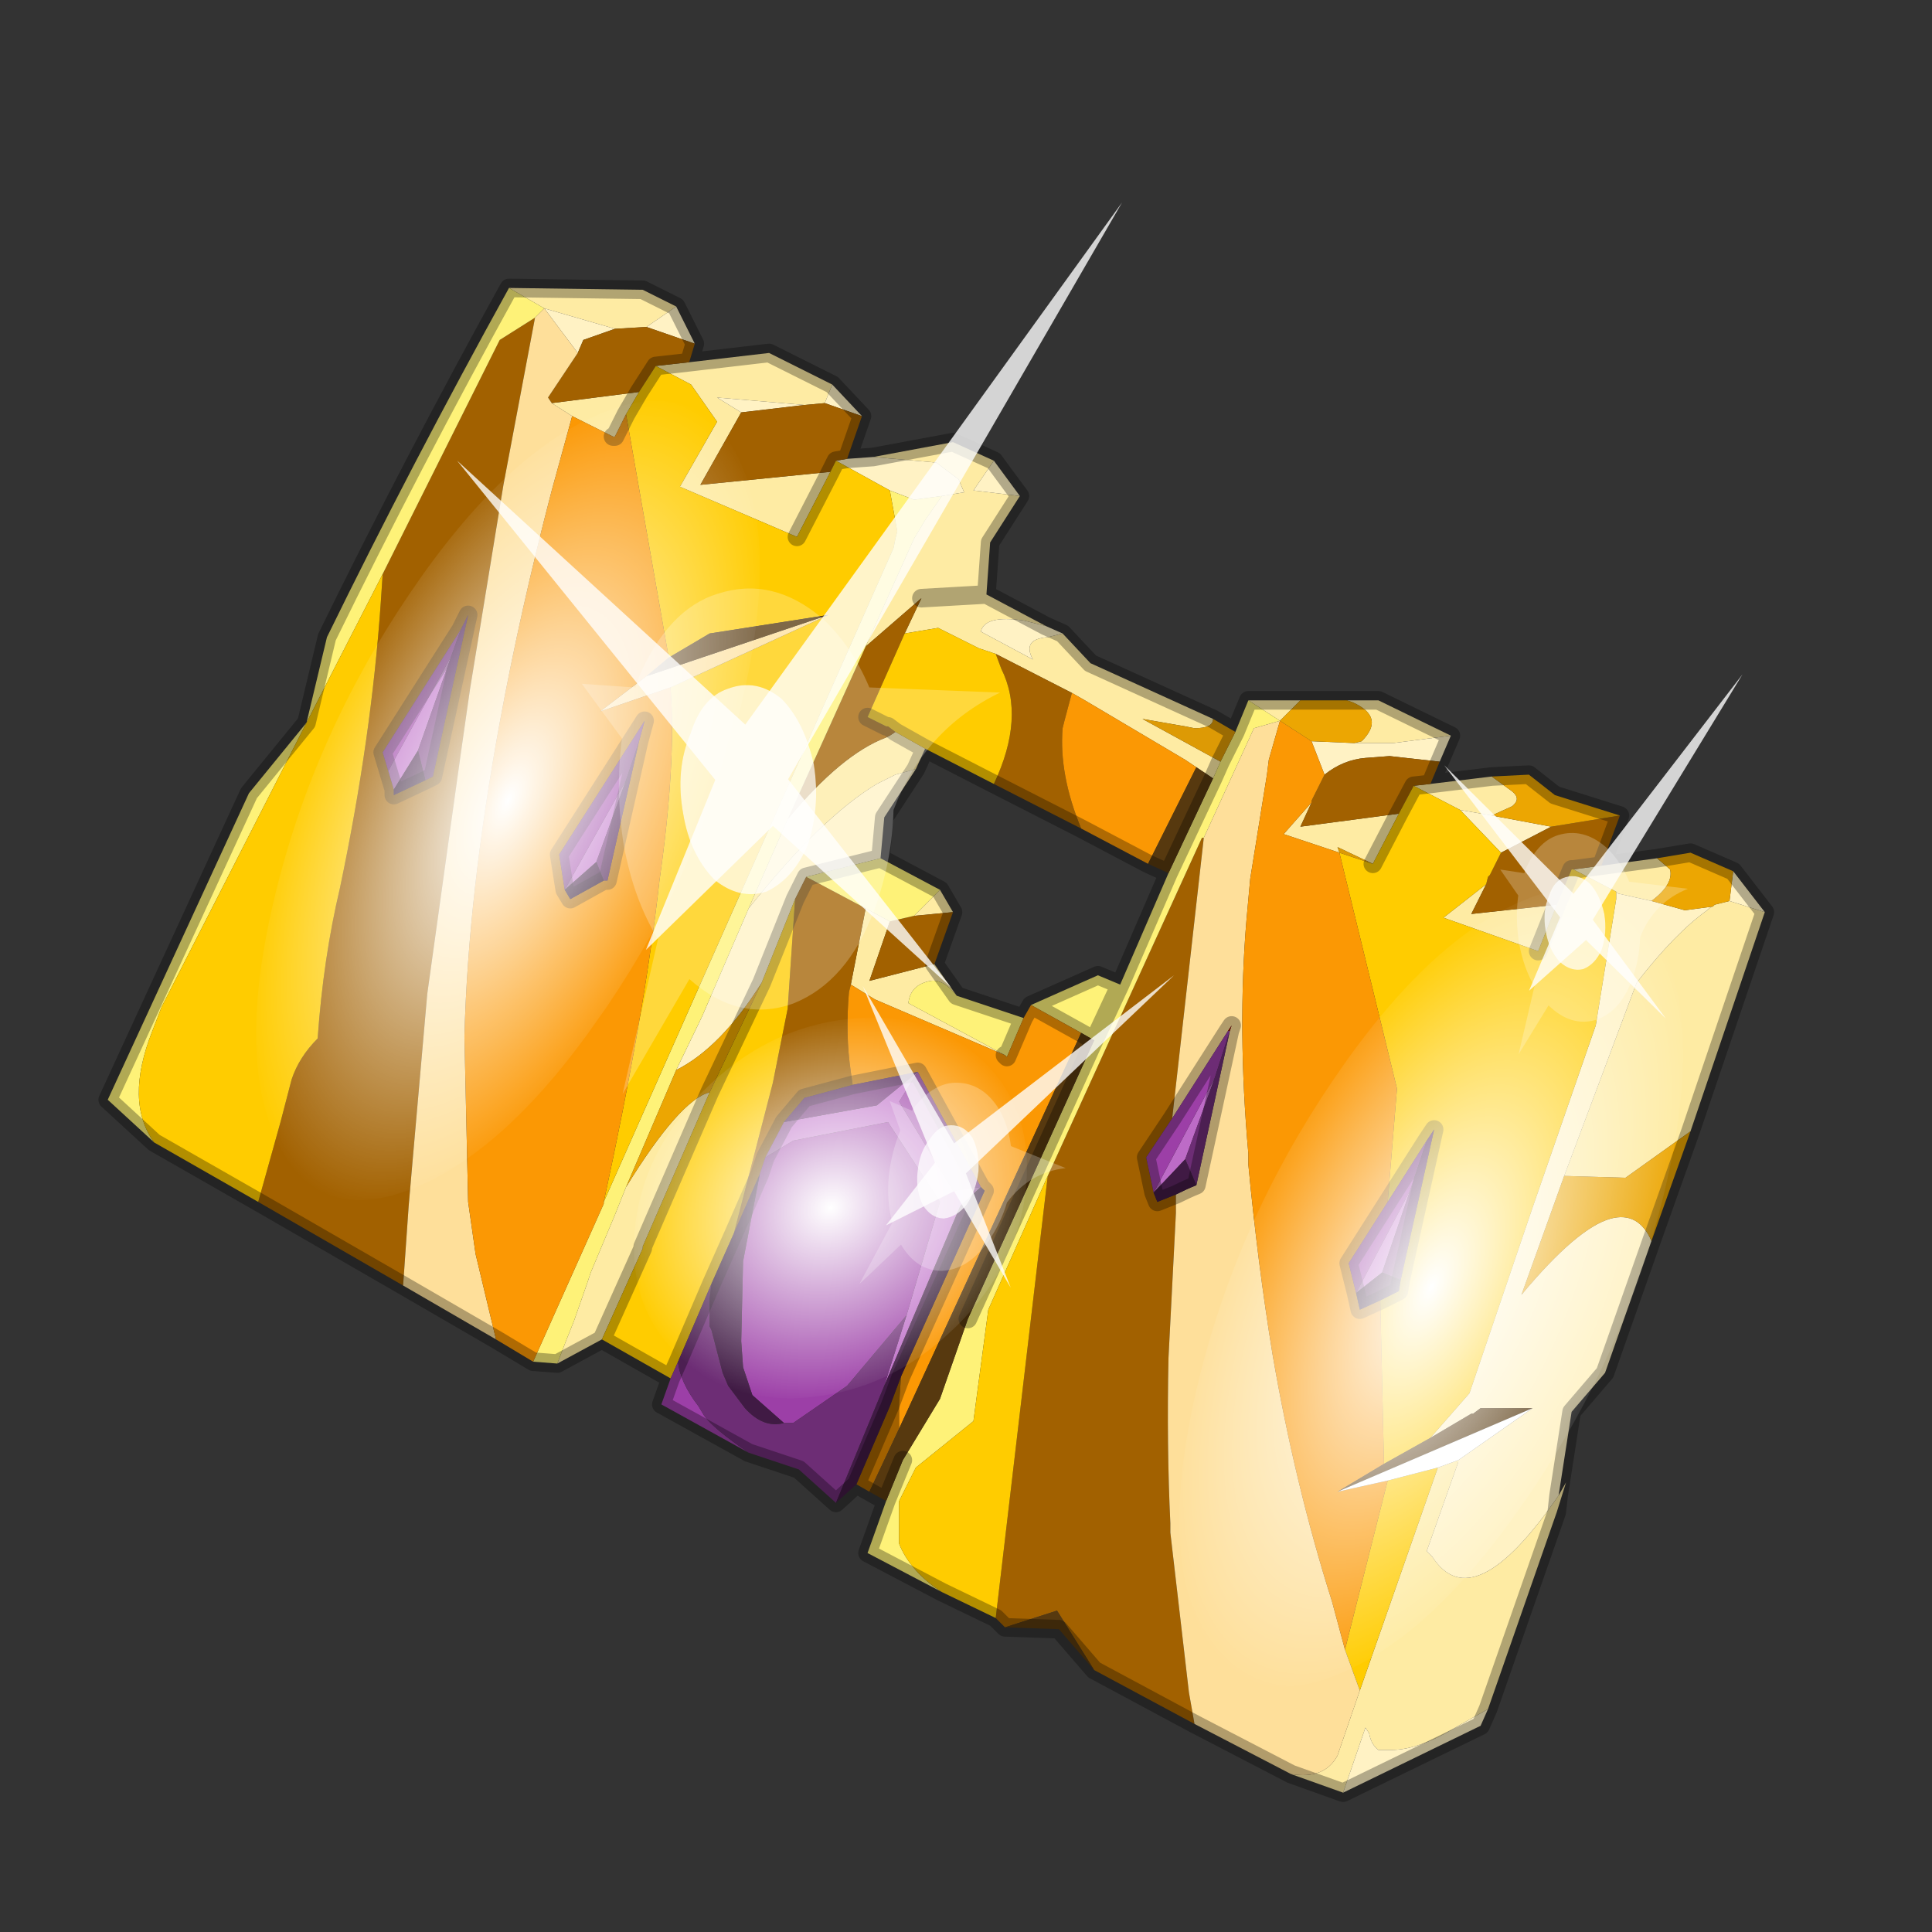 <?xml version="1.0" encoding="UTF-8" standalone="no"?>
<svg xmlns:xlink="http://www.w3.org/1999/xlink" height="520.0px" width="520.0px" xmlns="http://www.w3.org/2000/svg">
  <rect width="100%" height="100%" fill="#333333" stroke="none"/>
  <g transform="matrix(10.0, 0.0, 0.0, 10.0, 0.0, 0.0)">
    <use height="52.0" transform="matrix(1.0, 0.0, 0.0, 1.0, 0.0, 0.0)" width="52.0" xlink:href="#shape0"/>
    <use height="136.85" transform="matrix(-0.059, 0.145, -0.073, -0.019, 47.892, 25.193)" width="148.25" xlink:href="#sprite0"/>
    <use height="136.85" transform="matrix(-0.059, 0.145, -0.073, -0.019, 23.042, 12.093)" width="148.25" xlink:href="#sprite0"/>
    <use height="136.85" transform="matrix(-0.028, 0.068, -0.07, -0.018, 29.218, 28.701)" width="148.25" xlink:href="#sprite0"/>
    <use height="20.95" transform="matrix(-0.314, -0.109, -0.118, 0.496, 31.6, 26.25)" width="24.45" xlink:href="#sprite1"/>
    <use height="20.95" transform="matrix(-0.332, -0.024, 0.015, 0.51, 46.9, 18.15)" width="24.45" xlink:href="#sprite1"/>
    <use height="20.95" transform="matrix(-0.74, 0.007, 0.033, 1.139, 30.2, 5.45)" width="24.45" xlink:href="#sprite1"/>
  </g>
  <defs>
    <g id="shape0" transform="matrix(1.0, 0.0, 0.0, 1.0, 0.0, 0.0)">
      <path d="M52.0 0.0 L52.0 52.0 0.0 52.0 0.0 0.0 52.0 0.0" fill="#795fa9" fill-opacity="0.0" fill-rule="evenodd" stroke="none"/>
      <path d="M44.6 23.1 L44.95 23.4 Q45.05 23.8 44.45 24.25 L43.55 24.05 43.5 24.0 42.35 23.4 43.1 23.3 44.6 23.1 M46.1 24.4 L46.15 24.35 46.55 24.25 47.5 24.55 45.5 30.45 43.75 31.7 42.1 31.65 44.05 26.45 Q45.1 25.1 45.95 24.5 46.05 24.4 46.1 24.4 M41.95 40.25 L42.15 39.9 41.9 40.7 40.05 46.0 Q39.6 46.25 39.25 46.45 38.2 47.1 37.45 47.1 L37.1 47.1 Q36.9 46.95 36.85 46.65 L36.75 46.5 36.15 48.25 34.75 47.75 Q35.65 47.9 36.0 47.25 L36.6 45.5 38.7 39.5 39.25 39.3 39.25 39.35 38.4 41.75 38.55 41.9 Q39.65 43.6 41.95 40.25 L41.9 40.7 41.95 40.25 M16.2 36.05 L15.0 36.7 15.25 36.05 15.45 35.55 15.8 34.55 15.9 34.25 16.55 32.7 16.85 31.95 Q18.3 29.6 19.1 29.4 L17.3 33.55 17.3 33.6 16.2 36.05 M13.7 7.75 L17.3 7.8 18.2 8.25 17.4 8.8 16.55 8.85 14.65 8.3 13.7 7.75 M18.55 9.75 L20.7 9.5 22.4 10.35 22.2 10.85 21.65 10.9 19.3 10.7 19.95 11.1 18.85 13.05 22.35 12.7 21.45 14.45 18.3 13.1 19.3 11.35 18.6 10.35 17.65 9.85 18.55 9.75 M23.5 12.3 L25.65 11.9 26.75 12.4 26.2 13.2 27.45 13.35 26.65 14.6 26.55 16.0 28.15 16.85 27.55 16.7 Q26.5 16.55 26.4 17.0 L27.8 17.75 Q27.5 17.2 28.2 17.15 L28.6 17.05 29.35 17.85 32.65 19.35 Q32.65 19.6 32.15 19.6 L31.9 19.55 30.75 19.35 32.85 20.5 32.65 20.95 32.2 20.65 32.05 20.55 31.9 20.45 29.2 18.85 28.85 18.65 26.8 17.6 26.35 17.45 25.25 16.9 24.35 17.05 24.8 16.1 23.3 17.4 24.6 14.5 24.9 14.0 25.35 13.35 25.95 13.25 25.8 12.9 25.2 12.45 23.5 12.3 M33.6 18.85 L35.0 18.85 34.45 19.4 33.6 18.85 M36.25 18.85 L37.1 18.85 39.05 19.8 37.5 20.0 36.7 20.0 36.45 20.0 36.65 19.95 Q37.3 19.3 36.4 18.9 L36.25 18.85 M38.5 21.1 L40.15 20.9 40.7 21.3 Q40.95 21.5 40.7 21.7 L40.15 21.95 39.3 21.8 38.05 21.15 38.5 21.1 M26.55 16.0 L24.8 16.1 26.55 16.0 M17.2 10.55 L16.85 11.15 16.55 11.75 16.5 11.75 15.4 11.2 14.85 10.85 17.2 10.55 M22.9 26.5 L23.3 24.45 23.95 24.8 23.4 26.4 25.15 25.95 25.75 26.8 Q25.4 26.35 25.05 26.4 24.5 26.5 24.45 27.0 L27.05 28.4 23.55 26.9 22.9 26.5 M24.65 20.7 L24.1 20.85 23.6 21.1 Q22.1 22.0 20.15 24.45 L21.2 22.05 Q22.65 20.3 23.85 19.85 L23.95 19.8 24.1 19.7 24.9 20.15 24.65 20.7 M25.3 23.95 L25.65 24.55 24.6 24.65 25.3 23.95 M36.05 22.95 L34.55 22.45 35.3 21.6 35.0 22.25 37.65 21.9 36.95 23.25 36.0 22.8 36.05 22.95 M40.0 23.8 L39.6 24.6 41.9 24.35 41.4 25.6 38.85 24.7 40.0 23.8" fill="#feeba3" fill-rule="evenodd" stroke="none"/>
      <path d="M44.45 24.25 L45.35 24.5 46.1 24.4 Q46.05 24.4 45.95 24.5 45.1 25.1 44.05 26.45 L42.1 31.65 40.95 34.85 Q42.45 33.05 43.35 32.8 44.1 32.6 44.45 33.4 L43.2 36.95 42.3 38.0 41.95 40.25 Q39.65 43.6 38.55 41.9 L38.4 41.75 39.25 39.35 39.25 39.3 41.25 37.9 39.85 37.9 39.65 38.05 39.6 38.05 38.5 38.7 39.55 37.5 41.25 32.5 42.95 27.6 43.5 24.2 43.5 24.0 43.55 24.05 44.45 24.25 M46.55 24.25 L46.65 23.45 47.5 24.55 46.55 24.25 M40.05 46.0 L39.85 46.45 36.15 48.25 36.75 46.5 36.85 46.65 Q36.9 46.95 37.1 47.1 L37.45 47.1 Q38.2 47.1 39.25 46.45 39.6 46.25 40.05 46.0 M18.2 8.25 L18.7 9.25 17.4 8.8 18.2 8.25 M22.4 10.35 L23.2 11.2 22.2 10.85 22.4 10.35 M22.8 12.35 L23.5 12.3 25.2 12.45 25.8 12.9 25.95 13.25 25.35 13.35 24.6 13.45 23.95 13.2 22.5 12.4 22.8 12.35 M26.75 12.4 L27.45 13.35 26.2 13.2 26.75 12.4 M28.15 16.85 L28.6 17.05 28.2 17.15 Q27.5 17.2 27.8 17.75 L26.4 17.0 Q26.5 16.55 27.55 16.7 L28.15 16.85 M39.05 19.8 L38.75 20.5 37.4 20.35 36.75 20.4 Q36.15 20.45 35.65 20.85 L35.3 19.95 36.45 20.0 36.7 20.0 37.5 20.0 39.05 19.8 M21.65 10.9 L19.95 11.1 19.3 10.7 21.65 10.9 M14.65 8.3 L16.55 8.85 15.7 9.15 15.55 9.5 14.65 8.3 M21.7 23.6 L21.4 24.2 20.5 26.45 Q19.4 28.2 18.2 28.8 L18.9 27.35 20.15 24.45 Q22.1 22.0 23.6 21.1 L24.1 20.85 24.65 20.7 23.8 22.0 23.7 23.1 21.7 23.6 M40.15 21.95 L41.75 22.25 40.4 22.95 39.3 21.8 40.15 21.95" fill="#fff2c4" fill-rule="evenodd" stroke="none"/>
      <path d="M32.15 46.4 L29.45 44.95 28.45 43.35 27.05 43.8 26.8 43.55 28.2 31.65 32.35 22.55 32.4 22.55 31.55 30.1 30.85 31.15 31.05 32.1 31.15 32.35 31.65 32.15 31.65 32.65 31.45 36.55 Q31.4 38.9 31.5 41.0 L31.5 41.25 32.0 45.55 32.15 46.4 M23.4 40.15 L23.05 39.95 23.95 37.85 24.25 37.05 24.2 37.8 24.2 37.95 24.2 38.45 23.4 40.15 M10.85 34.6 L6.95 32.35 7.55 30.2 7.85 29.05 Q8.05 28.45 8.55 27.95 8.7 25.8 9.15 23.9 10.0 19.85 10.25 16.2 L10.3 15.45 13.45 9.15 14.4 8.55 13.55 13.05 12.65 18.55 12.4 20.3 11.5 26.75 11.1 31.3 11.0 32.45 10.85 34.6 M18.7 9.25 L18.55 9.75 17.65 9.85 17.2 10.55 14.85 10.85 14.75 10.7 15.55 9.5 15.7 9.15 16.55 8.85 17.4 8.8 18.7 9.25 M23.2 11.2 L22.8 12.35 22.5 12.4 22.35 12.7 18.85 13.05 19.95 11.1 21.65 10.9 22.2 10.85 23.2 11.2 M38.75 20.5 L38.5 21.1 38.05 21.15 37.65 21.9 35.0 22.25 35.3 21.6 35.3 21.55 35.65 20.85 Q36.15 20.45 36.75 20.4 L37.4 20.35 38.75 20.5 M43.6 21.95 L43.1 23.3 42.35 23.4 42.3 23.4 41.9 24.35 39.6 24.6 40.0 23.8 40.05 23.6 40.1 23.55 40.4 22.95 41.75 22.25 43.6 21.95 M23.3 17.4 L24.8 16.1 24.35 17.05 23.35 19.3 23.85 19.55 23.9 19.55 24.1 19.7 23.95 19.8 23.85 19.85 Q22.65 20.3 21.2 22.05 L23.3 17.4 M11.45 21.0 L11.65 20.9 12.6 16.55 12.4 16.95 10.3 20.25 10.45 20.75 10.6 21.25 10.6 21.4 11.45 21.0 M26.8 17.6 L28.85 18.65 28.65 19.4 28.6 19.6 Q28.5 20.85 29.1 22.3 L26.75 21.1 Q27.6 19.3 26.95 18.0 L26.8 17.6 M21.4 24.2 L21.7 23.6 23.3 24.45 22.9 26.5 22.85 26.7 Q22.75 27.85 22.9 28.85 L22.95 29.2 21.65 29.55 21.1 30.2 20.6 31.15 20.45 31.6 19.75 33.2 20.8 29.15 21.2 27.15 21.4 24.2 M25.65 24.55 L25.15 25.95 23.4 26.4 23.95 24.8 24.6 24.65 25.65 24.55" fill="#a26100" fill-rule="evenodd" stroke="none"/>
      <path d="M25.35 42.85 L23.35 41.8 23.85 40.4 24.3 39.3 25.3 37.65 26.05 35.5 29.45 28.0 29.1 27.8 27.75 27.05 29.55 26.25 30.15 26.5 31.45 23.5 32.65 20.95 32.85 20.5 33.25 19.7 33.6 18.85 34.45 19.4 33.75 19.6 32.4 22.55 32.35 22.55 28.2 31.65 26.6 35.25 26.2 38.25 24.65 39.5 24.2 40.4 24.2 41.55 Q24.5 42.3 25.35 42.85 M15.0 36.7 L14.35 36.65 16.25 32.4 16.25 32.35 24.05 14.75 24.1 14.5 24.15 14.3 23.95 13.2 24.6 13.45 25.35 13.35 24.9 14.0 24.6 14.5 23.3 17.4 21.2 22.05 20.15 24.45 18.9 27.35 18.2 28.8 16.85 31.95 16.55 32.7 15.9 34.25 15.8 34.55 15.45 35.55 15.25 36.05 15.0 36.7 M4.15 30.75 L2.9 29.6 6.7 21.35 8.25 19.45 8.8 17.15 Q11.1 12.45 13.7 7.75 L14.65 8.3 14.4 8.55 13.45 9.15 10.3 15.45 8.25 19.45 4.35 27.1 4.1 27.75 Q3.35 29.65 4.15 30.75 M23.3 24.45 L21.7 23.6 23.7 23.1 25.3 23.95 24.6 24.65 23.95 24.8 23.3 24.45 M25.75 26.8 L27.55 27.4 27.1 28.45 27.05 28.4 24.45 27.0 Q24.5 26.5 25.05 26.4 25.4 26.35 25.75 26.8 M30.15 26.5 L29.45 28.0 30.15 26.5" fill="#fef278" fill-rule="evenodd" stroke="none"/>
      <path d="M26.8 43.55 L25.35 42.85 Q24.5 42.3 24.2 41.55 L24.2 40.4 24.65 39.5 26.2 38.25 26.6 35.25 28.2 31.65 26.8 43.55 M18.05 37.1 L16.2 36.05 17.3 33.6 17.3 33.55 19.1 29.4 20.5 26.45 21.4 24.2 21.2 27.15 20.8 29.15 19.75 33.2 19.15 34.55 18.25 36.65 18.05 37.1 M6.95 32.35 L4.15 30.75 Q3.35 29.65 4.1 27.75 L4.35 27.1 8.25 19.45 10.3 15.45 10.25 16.2 Q10.0 19.85 9.15 23.9 8.7 25.8 8.55 27.95 8.05 28.45 7.85 29.05 L7.55 30.2 6.95 32.35 M22.35 12.7 L22.5 12.4 23.95 13.2 24.15 14.3 24.1 14.5 24.05 14.75 16.25 32.35 Q17.35 27.3 17.75 23.7 18.2 20.55 18.05 18.55 L18.05 18.5 22.3 16.55 19.1 17.05 18.0 17.7 16.85 11.15 17.2 10.55 17.65 9.85 18.6 10.35 19.3 11.35 18.3 13.1 21.45 14.45 22.35 12.7 M24.35 17.05 L25.25 16.9 26.35 17.45 26.8 17.6 26.95 18.0 Q27.6 19.3 26.75 21.1 L24.9 20.15 24.1 19.7 23.9 19.55 23.85 19.55 23.35 19.3 24.35 17.05 M36.2 44.4 L37.35 39.85 38.7 39.5 36.6 45.5 36.2 44.4 M37.25 39.4 L37.15 35.0 37.65 34.75 37.7 34.45 38.6 30.4 38.4 30.7 37.35 32.35 37.6 29.3 36.05 22.95 36.95 23.25 37.65 21.9 38.05 21.15 39.3 21.8 40.4 22.95 40.1 23.55 40.05 23.6 40.0 23.8 38.85 24.7 41.4 25.6 41.9 24.35 42.3 23.4 42.35 23.4 43.5 24.0 43.5 24.2 42.95 27.6 41.25 32.5 39.55 37.5 38.5 38.7 37.25 39.4" fill="#ffcc00" fill-rule="evenodd" stroke="none"/>
      <path d="M34.75 47.75 L32.15 46.4 32.0 45.55 31.5 41.25 31.5 41.0 Q31.4 38.9 31.45 36.55 L31.65 32.65 31.65 32.15 Q31.95 32.0 32.2 31.9 L33.1 27.75 33.15 27.6 33.05 27.75 31.55 30.1 32.4 22.55 33.75 19.6 34.45 19.4 34.15 20.45 34.1 20.85 33.65 23.65 33.55 24.75 Q33.3 27.7 33.6 31.05 L33.6 31.15 33.6 31.35 Q33.85 34.0 34.25 36.45 34.85 39.95 35.85 43.1 L36.2 44.4 36.6 45.5 36.0 47.25 Q35.65 47.9 34.75 47.75 M13.35 36.05 L10.85 34.6 11.0 32.45 11.1 31.3 11.5 26.75 12.4 20.3 12.65 18.55 13.55 13.05 14.4 8.55 14.65 8.3 15.55 9.5 14.75 10.7 14.85 10.85 15.4 11.2 14.85 13.2 Q14.0 16.45 13.45 19.45 12.6 24.05 12.5 27.9 L12.6 32.35 12.8 33.75 13.35 36.05 M22.3 16.55 L18.05 18.5 16.15 19.15 17.4 18.2 22.3 16.55" fill="#fedf9a" fill-rule="evenodd" stroke="none"/>
      <path d="M14.35 36.65 L13.35 36.05 12.8 33.75 12.6 32.35 12.5 27.9 Q12.6 24.05 13.45 19.45 14.0 16.45 14.85 13.2 L15.4 11.2 16.5 11.75 16.55 11.75 16.85 11.15 18.0 17.7 17.4 18.2 16.15 19.15 18.05 18.5 18.05 18.55 Q18.2 20.55 17.75 23.7 17.35 27.3 16.25 32.35 L16.25 32.4 14.35 36.65 M16.25 23.7 L16.35 23.7 17.2 19.95 17.35 19.4 15.05 23.0 15.2 23.95 15.35 24.2 16.25 23.7 M28.85 18.65 L29.2 18.85 31.9 20.45 32.05 20.55 32.2 20.65 30.9 23.25 29.1 22.3 Q28.5 20.85 28.6 19.6 L28.65 19.4 28.85 18.65 M22.95 29.2 L22.9 28.85 Q22.75 27.85 22.85 26.7 L22.9 26.5 23.55 26.9 27.05 28.4 27.1 28.45 27.55 27.4 27.75 27.05 29.1 27.8 24.2 38.45 24.2 37.95 24.2 37.8 24.25 37.05 26.5 32.05 26.4 31.95 24.7 28.85 22.95 29.2 M34.45 19.4 L35.3 19.95 35.65 20.85 35.3 21.55 35.3 21.6 34.55 22.45 36.05 22.95 37.6 29.3 37.35 32.35 36.3 34.0 36.5 34.8 36.6 35.25 37.15 35.0 37.25 39.4 36.0 40.15 37.35 39.85 36.2 44.4 35.85 43.1 Q34.85 39.95 34.25 36.45 33.85 34.0 33.6 31.35 L33.6 31.15 33.6 31.05 Q33.3 27.7 33.55 24.75 L33.65 23.65 34.1 20.85 34.15 20.45 34.45 19.4" fill="#fb9804" fill-rule="evenodd" stroke="none"/>
      <path d="M29.45 44.95 L28.5 43.85 27.05 43.8 28.45 43.35 29.45 44.95 M23.85 40.4 L23.4 40.15 24.2 38.45 29.1 27.8 29.45 28.0 26.05 35.5 25.3 37.65 24.3 39.3 23.85 40.4 M18.0 17.7 L19.1 17.05 22.3 16.55 17.4 18.2 18.0 17.7 M32.2 20.65 L32.65 20.95 31.45 23.5 30.9 23.25 32.2 20.65 M36.0 40.15 L37.25 39.4 38.5 38.7 39.6 38.05 39.65 38.05 39.85 37.9 41.25 37.9 36.0 40.15" fill="#57390f" fill-rule="evenodd" stroke="none"/>
      <path d="M33.05 27.75 L33.15 27.6 33.1 27.75 33.05 27.75" fill="#9a0b02" fill-rule="evenodd" stroke="none"/>
      <path d="M32.65 19.35 L33.25 19.7 32.85 20.5 30.75 19.35 31.9 19.55 32.15 19.6 Q32.65 19.6 32.65 19.35 M36.05 22.95 L36.0 22.8 36.95 23.25 36.05 22.95" fill="#dd9a05" fill-rule="evenodd" stroke="none"/>
      <path d="M44.6 23.1 L45.5 22.95 46.65 23.45 46.55 24.25 46.15 24.35 46.1 24.4 45.35 24.5 44.45 24.25 Q45.05 23.8 44.95 23.4 L44.6 23.1 M45.5 30.45 L44.45 33.4 Q44.1 32.6 43.35 32.8 42.45 33.05 40.95 34.85 L42.1 31.65 43.75 31.7 45.5 30.45 M35.0 18.85 L36.25 18.85 36.4 18.9 Q37.3 19.3 36.65 19.95 L36.45 20.0 35.3 19.95 34.45 19.4 35.0 18.85 M40.15 20.9 L41.15 20.85 41.85 21.4 43.6 21.95 41.75 22.25 40.15 21.95 40.7 21.7 Q40.95 21.5 40.7 21.3 L40.15 20.9 M18.2 28.8 Q19.4 28.2 20.5 26.45 L19.1 29.4 Q18.3 29.6 16.85 31.95 L18.2 28.8" fill="#eca602" fill-rule="evenodd" stroke="none"/>
      <path d="M37.35 39.85 L36.0 40.15 41.25 37.9 39.25 39.3 39.25 39.35 39.25 39.3 38.7 39.5 37.35 39.85" fill="#ffffff" fill-rule="evenodd" stroke="none"/>
      <path d="M12.15 17.65 L11.25 20.2 10.6 21.25 10.45 20.75 12.15 17.65 M16.85 21.0 L16.05 23.2 15.2 23.95 16.85 21.0 M20.6 31.15 L21.1 30.2 23.6 29.75 24.7 28.85 24.2 29.65 25.65 32.05 26.4 31.95 25.85 32.45 23.8 37.3 24.4 35.4 25.3 32.35 23.9 30.2 21.35 30.7 20.6 31.15 M37.95 32.05 L37.2 34.25 36.5 34.8 37.95 32.05 M32.7 29.0 L31.9 31.2 31.05 32.1 32.7 29.0" fill="#bd6bc7" fill-rule="evenodd" stroke="none"/>
      <path d="M20.15 39.1 L17.8 37.8 18.05 37.1 18.25 36.65 Q18.3 37.2 18.8 37.85 L18.95 38.1 Q19.2 38.45 20.15 39.1 M12.4 16.95 L12.15 17.65 10.45 20.75 10.3 20.25 12.4 16.95 M17.2 19.95 L16.85 21.0 15.2 23.95 15.05 23.0 17.35 19.4 17.2 19.95 M20.45 31.6 L20.6 31.15 21.35 30.7 23.9 30.2 25.3 32.35 24.4 35.4 22.8 37.3 21.35 38.3 21.1 38.3 20.25 37.55 20.0 36.8 19.95 36.1 20.0 33.95 20.45 31.6 M36.5 34.8 L36.3 34.0 37.35 32.35 38.4 30.7 37.95 32.05 36.5 34.8 M31.55 30.1 L33.05 27.75 33.1 27.75 32.7 29.0 31.05 32.1 30.85 31.15 31.55 30.1 M26.4 31.95 L25.65 32.05 24.2 29.65 24.7 28.85 26.4 31.95" fill="#9c3fa7" fill-rule="evenodd" stroke="none"/>
      <path d="M22.5 40.45 L21.5 39.55 20.15 39.1 Q19.2 38.45 18.95 38.1 L18.8 37.85 Q18.3 37.2 18.25 36.65 L19.15 34.55 19.1 34.95 19.1 35.7 19.15 35.8 19.45 36.95 19.6 37.3 20.05 37.9 Q20.55 38.45 21.1 38.3 L21.35 38.3 22.8 37.3 24.4 35.4 23.8 37.3 22.5 40.45 M12.4 16.95 L12.6 16.55 11.65 20.9 11.45 21.0 11.25 20.2 12.15 17.65 12.4 16.95 M16.85 21.0 L17.2 19.95 16.35 23.7 16.25 23.7 16.05 23.2 16.85 21.0 M21.1 30.2 L21.65 29.55 22.95 29.2 24.7 28.85 23.6 29.75 21.1 30.2 M33.1 27.75 L32.2 31.9 31.9 31.2 32.7 29.0 33.1 27.75 M37.2 34.25 L37.95 32.05 38.4 30.7 38.6 30.4 37.7 34.45 37.2 34.25" fill="#6d2d75" fill-rule="evenodd" stroke="none"/>
      <path d="M23.05 39.95 L22.5 40.45 23.8 37.3 25.85 32.45 26.4 31.95 26.5 32.05 24.25 37.05 23.95 37.85 23.05 39.95 M11.25 20.2 L11.45 21.0 10.6 21.4 10.6 21.25 11.25 20.2 M16.05 23.2 L16.25 23.7 15.35 24.2 15.2 23.95 16.05 23.2 M19.75 33.2 L20.45 31.6 20.0 33.95 19.95 36.1 20.0 36.8 20.25 37.55 21.1 38.3 Q20.55 38.45 20.05 37.9 L19.6 37.3 19.45 36.95 19.15 35.8 19.1 35.7 19.1 34.95 19.15 34.55 19.75 33.2 M37.15 35.0 L36.6 35.25 36.5 34.8 37.2 34.25 37.7 34.45 37.65 34.75 37.15 35.0 M32.2 31.9 Q31.95 32.0 31.65 32.15 L31.15 32.35 31.05 32.1 31.9 31.2 32.2 31.9" fill="#401a44" fill-rule="evenodd" stroke="none"/>
      <path d="M46.65 23.45 L45.5 22.95 44.6 23.1 M46.65 23.45 L47.5 24.55 45.5 30.45 44.45 33.4 43.2 36.95 42.3 38.0 41.95 40.25 41.9 40.7 40.05 46.0 39.85 46.45 36.15 48.25 34.75 47.75 32.15 46.4 29.45 44.95 28.5 43.85 27.05 43.8 26.8 43.55 25.35 42.85 23.35 41.8 23.85 40.4 23.4 40.15 23.05 39.95 22.5 40.45 21.5 39.55 20.15 39.1 17.8 37.8 18.05 37.1 16.2 36.05 15.0 36.7 14.35 36.65 13.35 36.05 10.85 34.6 6.95 32.35 4.15 30.75 2.9 29.6 6.7 21.35 8.25 19.45 8.8 17.15 Q11.1 12.45 13.7 7.75 L17.3 7.8 18.2 8.25 18.7 9.25 18.55 9.75 20.7 9.5 22.4 10.35 23.2 11.2 22.8 12.35 23.5 12.3 25.65 11.9 26.75 12.4 27.45 13.35 26.65 14.6 26.55 16.0 28.15 16.85 28.6 17.05 29.35 17.85 32.65 19.35 33.25 19.7 33.6 18.85 35.0 18.85 36.25 18.85 37.1 18.85 39.05 19.8 38.75 20.5 38.5 21.1 40.15 20.9 41.15 20.85 41.85 21.4 43.6 21.95 43.1 23.3 44.6 23.1 M22.35 12.7 L22.5 12.4 22.8 12.35 M24.8 16.1 L26.55 16.0 M21.45 14.45 L22.35 12.7 M18.55 9.75 L17.65 9.85 17.2 10.55 16.85 11.15 16.55 11.75 16.5 11.75 M11.45 21.0 L11.65 20.9 12.6 16.55 12.4 16.95 M11.45 21.0 L10.6 21.4 10.6 21.25 10.45 20.75 10.3 20.25 12.4 16.95 M16.25 23.7 L16.35 23.7 17.2 19.95 17.35 19.4 15.05 23.0 15.2 23.95 15.35 24.2 16.25 23.7 M32.65 20.95 L32.85 20.5 33.25 19.7 M26.75 21.1 L29.1 22.3 M21.7 23.6 L21.4 24.2 M19.75 33.2 L20.45 31.6 20.6 31.15 21.1 30.2 21.65 29.55 22.95 29.2 24.7 28.85 26.4 31.95 26.5 32.05 24.25 37.05 23.95 37.85 23.05 39.95 M21.7 23.6 L23.7 23.1 23.8 22.0 24.65 20.7 M20.5 26.45 L21.4 24.2 M23.35 19.3 L23.85 19.55 23.9 19.55 24.1 19.7 24.9 20.15 26.75 21.1 M24.9 20.15 L24.65 20.7 M23.7 23.1 L25.3 23.95 25.65 24.55 25.15 25.95 25.75 26.8 27.55 27.4 27.75 27.05 29.55 26.25 30.15 26.5 31.45 23.5 30.9 23.25 29.1 22.3 M37.15 35.0 L36.6 35.25 36.5 34.8 36.3 34.0 37.35 32.35 M37.65 21.9 L38.05 21.15 38.5 21.1 M36.95 23.25 L37.65 21.9 M31.55 30.1 L33.05 27.75 33.15 27.6 33.1 27.75 32.2 31.9 Q31.95 32.0 31.65 32.15 M31.45 23.5 L32.65 20.95 M41.9 24.35 L42.3 23.4 42.35 23.4 43.1 23.3 M41.4 25.6 L41.9 24.35 M37.7 34.45 L38.6 30.4 38.4 30.7 37.35 32.35 M37.15 35.0 L37.65 34.75 37.7 34.45 M29.45 28.0 L30.15 26.5 M29.1 27.8 L29.45 28.0 26.05 35.5 M24.3 39.3 L23.85 40.4 M31.05 32.1 L31.15 32.35 31.65 32.15 M31.05 32.1 L30.85 31.15 31.55 30.1 M27.05 28.4 L27.1 28.45 27.55 27.4 M29.1 27.8 L27.75 27.05 M19.1 29.4 L17.3 33.55 17.3 33.6 16.2 36.05 M18.25 36.65 L18.05 37.1 M20.5 26.45 L19.1 29.4 M19.15 34.55 L19.75 33.2 M18.25 36.65 L19.15 34.55" fill="none" stroke="#000000" stroke-linecap="round" stroke-linejoin="round" stroke-opacity="0.302" stroke-width="0.5"/>
    </g>
    <g id="sprite0" transform="matrix(1.0, 0.0, 0.0, 1.0, 73.5, 65.0)">
      <use height="136.85" transform="matrix(1.0, 0.0, 0.0, 1.0, -73.5, -65.0)" width="148.25" xlink:href="#shape1"/>
    </g>
    <g id="shape1" transform="matrix(1.0, 0.0, 0.0, 1.0, 73.5, 65.0)">
      <path d="M36.65 -54.65 Q60.05 -42.0 69.75 -17.95 80.55 8.9 68.0 34.1 55.45 59.35 26.8 68.2 -1.8 77.05 -29.7 64.3 -57.6 51.6 -68.45 24.75 -79.3 -2.05 -66.75 -27.25 L-66.7 -27.3 Q-54.1 -52.5 -25.5 -61.4 3.1 -70.2 31.0 -57.5 L36.65 -54.65" fill="url(#gradient0)" fill-rule="evenodd" stroke="none"/>
    </g>
    <radialGradient cx="0" cy="0" gradientTransform="matrix(0.091, 0.0, 0.0, 0.091, 0.6, 3.4)" gradientUnits="userSpaceOnUse" id="gradient0" r="819.2" spreadMethod="pad">
      <stop offset="0.0" stop-color="#ffffff"/>
      <stop offset="1.0" stop-color="#ffffff" stop-opacity="0.0"/>
    </radialGradient>
    <g id="sprite1" transform="matrix(1.0, 0.0, 0.0, 1.0, 0.0, 0.0)">
      <use height="20.95" transform="matrix(1.0, 0.0, 0.0, 1.0, 0.0, 0.0)" width="24.45" xlink:href="#shape2"/>
    </g>
    <g id="shape2" transform="matrix(1.0, 0.0, 0.0, 1.0, 0.0, 0.0)">
      <path d="M14.85 11.4 Q15.8 11.6 16.25 12.45 16.85 13.3 16.6 14.35 16.4 15.3 15.55 15.9 14.65 16.4 13.65 16.2 12.65 15.9 12.1 15.1 11.6 14.2 11.8 13.2 12.1 12.2 12.9 11.65 13.8 11.15 14.85 11.4" fill="#ffffff" fill-opacity="0.788" fill-rule="evenodd" stroke="none"/>
      <path d="M14.85 11.4 Q13.8 11.15 12.9 11.65 12.1 12.2 11.8 13.2 11.6 14.2 12.1 15.1 12.65 15.9 13.65 16.2 14.65 16.4 15.55 15.9 16.4 15.3 16.6 14.35 16.85 13.3 16.25 12.45 15.8 11.6 14.85 11.4 M18.2 11.35 L20.15 11.25 18.75 12.55 Q19.05 13.8 18.8 15.05 18.5 16.35 17.65 17.3 L19.1 20.95 16.55 18.25 Q14.8 19.3 12.8 18.85 10.8 18.35 9.75 16.65 9.05 15.5 8.95 14.3 7.75 12.4 4.95 11.55 L9.7 11.4 Q10.3 10.4 11.35 9.75 13.1 8.75 15.1 9.15 16.95 9.5 18.1 11.15 L18.2 11.35" fill="#ffffff" fill-opacity="0.235" fill-rule="evenodd" stroke="none"/>
      <path d="M15.4 13.55 L18.1 17.55 13.35 14.65 7.05 18.5 12.75 13.55 0.0 0.0 14.25 12.25 24.45 5.95 15.4 13.55" fill="#ffffff" fill-opacity="0.788" fill-rule="evenodd" stroke="none"/>
    </g>
  </defs>
</svg>
